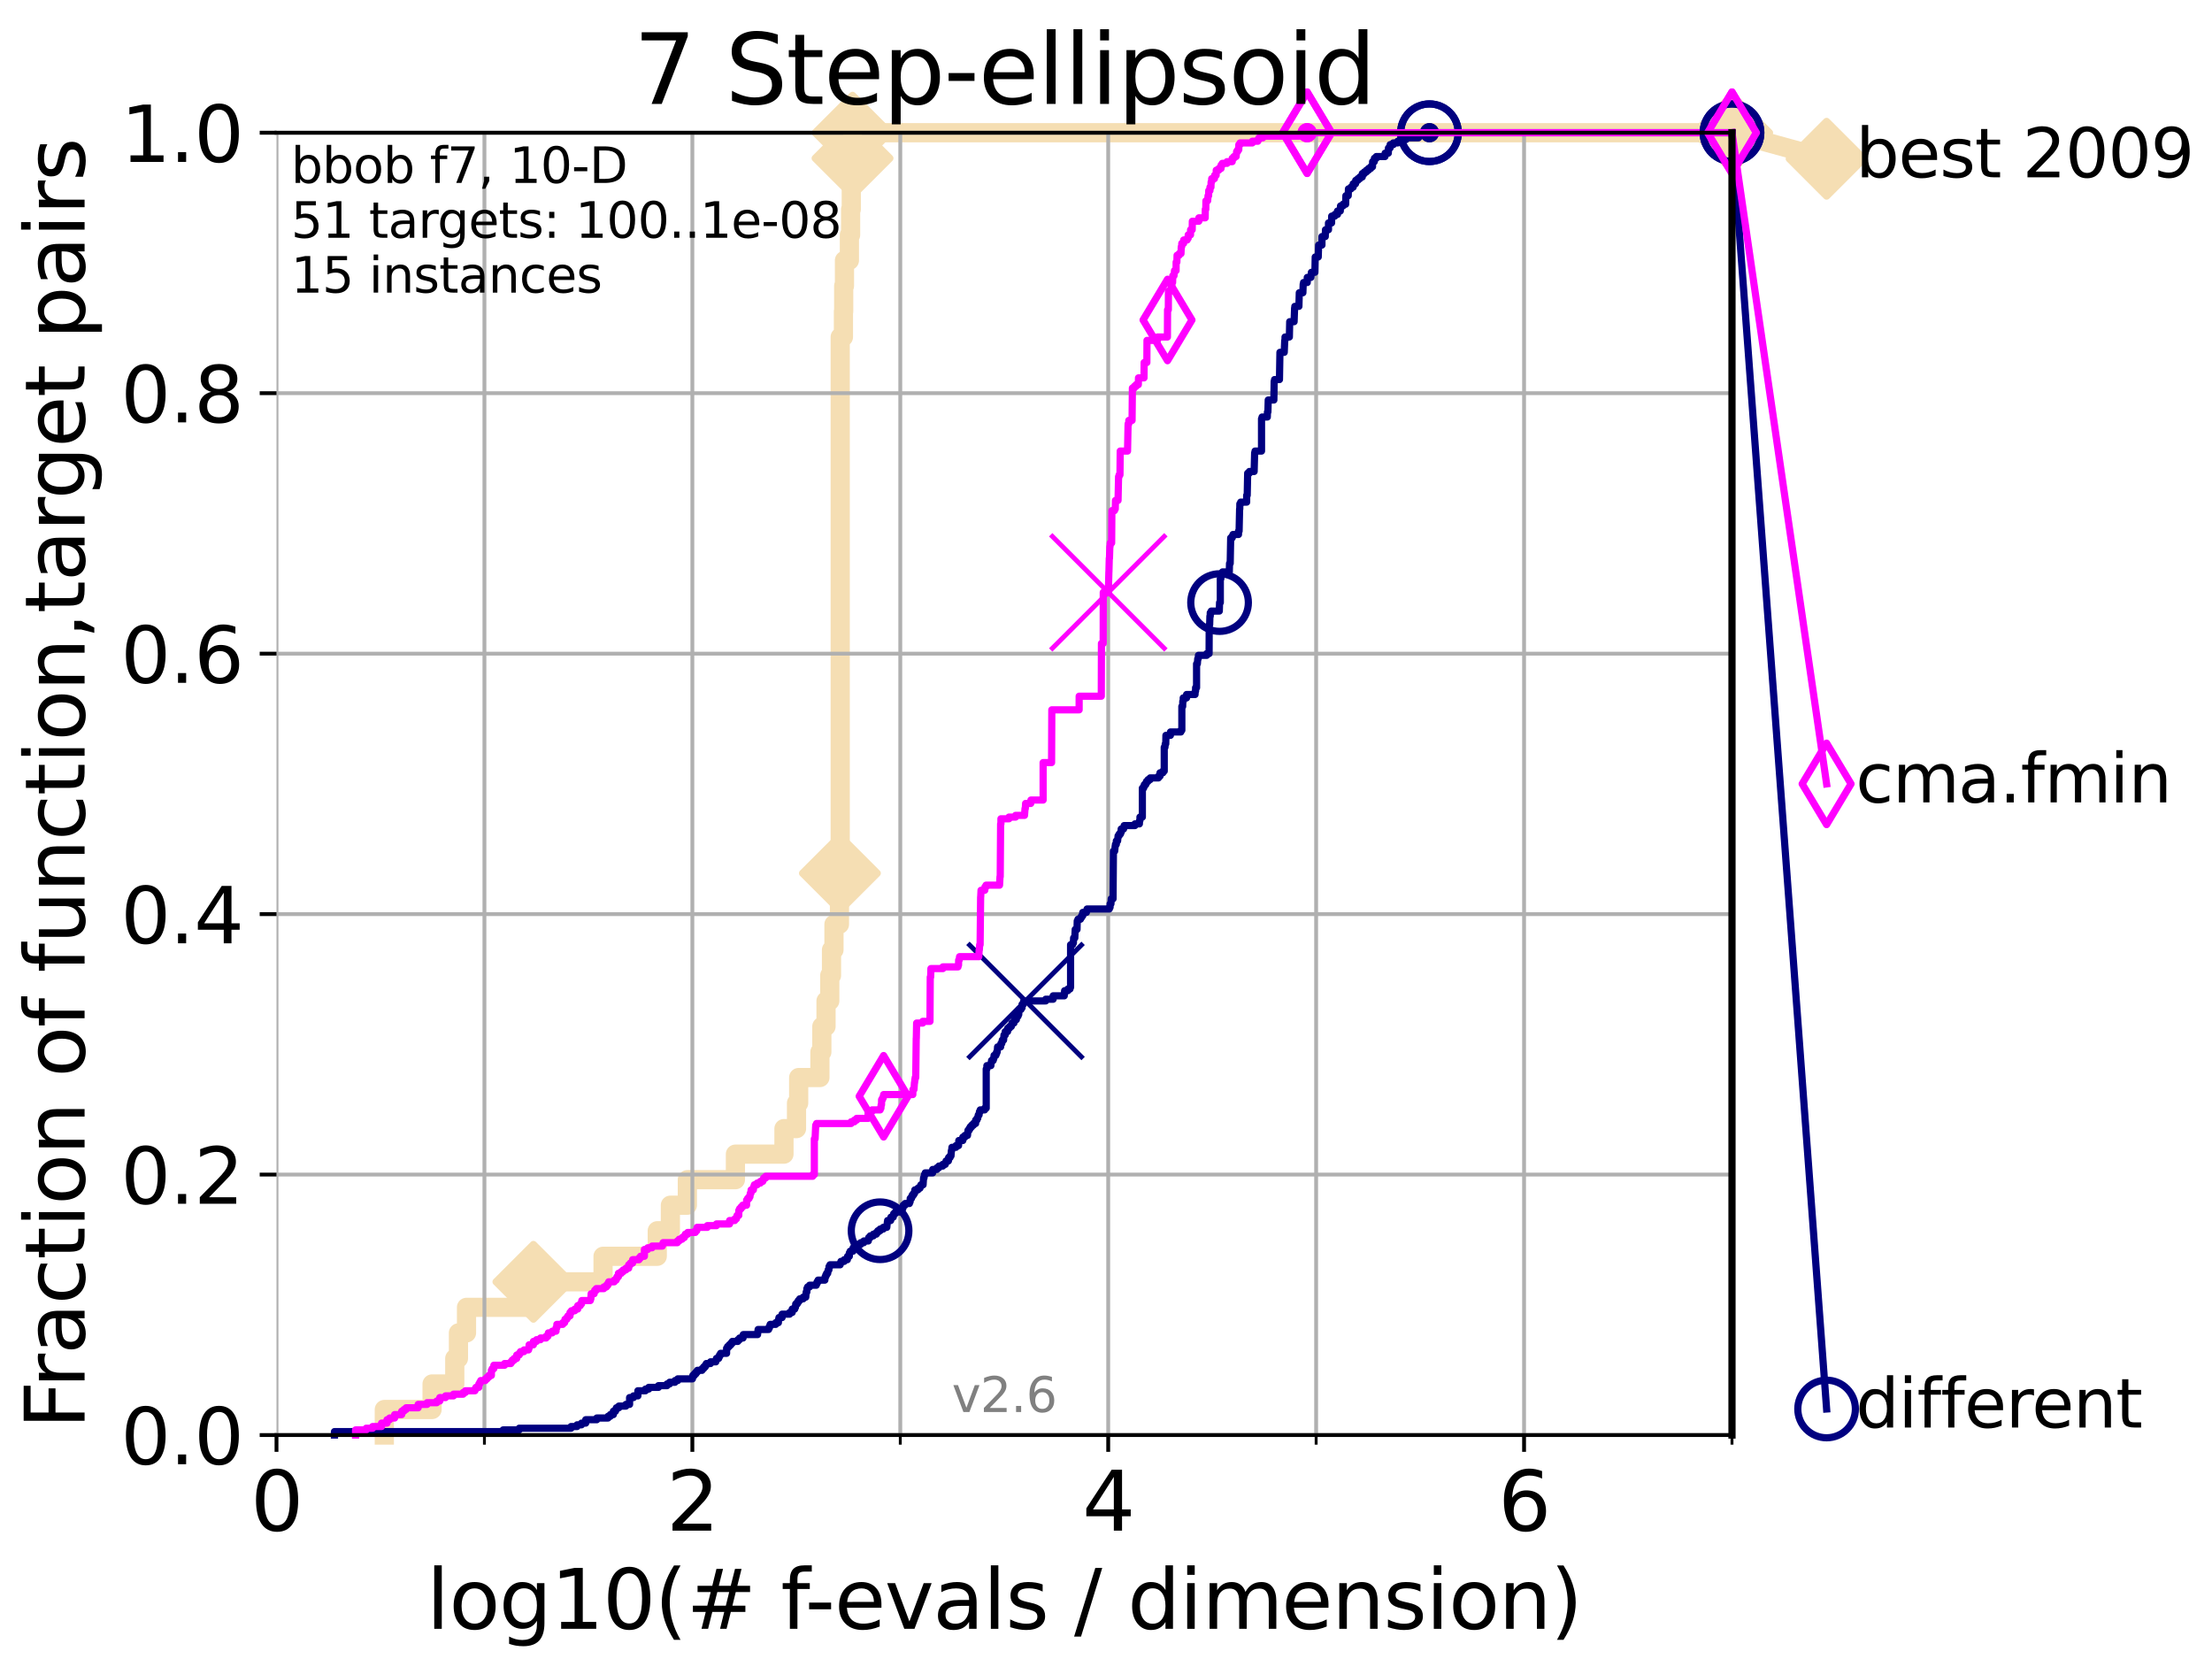 <?xml version="1.0" encoding="utf-8" standalone="no"?>
<!DOCTYPE svg PUBLIC "-//W3C//DTD SVG 1.1//EN"
  "http://www.w3.org/Graphics/SVG/1.1/DTD/svg11.dtd">
<svg height="345.6pt" version="1.1" viewBox="0 0 460.8 345.6" width="460.8pt" xmlns="http://www.w3.org/2000/svg" xmlns:xlink="http://www.w3.org/1999/xlink">
 <defs>
  <style type="text/css">*{stroke-linecap:butt;stroke-linejoin:round;}</style>
 </defs>
 <g id="figure_1">
  <g id="patch_1">
   <path d="M 0 345.6 
L 460.8 345.6 
L 460.8 0 
L 0 0 
z
" style="fill:#ffffff;"/>
  </g>
  <g id="axes_1">
   <g id="patch_2">
    <path d="M 57.6 298.944 
L 360.806 298.944 
L 360.806 27.648 
L 57.6 27.648 
z
" style="fill:#ffffff;"/>
   </g>
   <g id="line2d_1">
    <path d="M 80.06 298.944 
L 80.06 293.624 
L 90.008 293.624 
L 90.008 288.305 
L 94.736 288.305 
L 94.736 282.985 
L 95.503 282.985 
L 95.503 277.666 
L 97.182 277.666 
L 97.182 272.346 
L 111.117 272.346 
L 111.117 267.027 
L 125.628 267.027 
L 125.628 261.707 
L 136.92 261.707 
L 136.92 256.388 
L 139.653 256.388 
L 139.653 251.068 
L 143.186 251.068 
L 143.186 245.749 
L 153.201 245.749 
L 153.201 240.429 
L 163.315 240.429 
L 163.315 235.11 
L 165.928 235.11 
L 165.928 229.79 
L 166.38 229.79 
L 166.38 224.471 
L 170.805 224.471 
L 170.805 219.151 
L 171.204 219.151 
L 171.204 213.832 
L 172.076 213.832 
L 172.076 208.512 
L 172.856 208.512 
L 172.856 203.192 
L 173.218 203.192 
L 173.218 197.873 
L 173.731 197.873 
L 173.731 192.553 
L 174.875 192.553 
L 174.875 187.234 
L 174.967 187.234 
L 174.967 181.914 
L 175.03 181.914 
L 175.03 70.204 
L 175.702 70.204 
L 175.702 64.885 
L 175.755 64.885 
L 175.755 59.565 
L 175.916 59.565 
L 175.916 54.246 
L 176.945 54.246 
L 176.945 48.926 
L 177.198 48.926 
L 177.198 43.607 
L 177.337 43.607 
L 177.337 38.287 
L 177.428 38.287 
L 177.428 32.968 
L 177.598 32.968 
L 177.598 27.648 
L 360.806 27.648 
" style="fill:none;stroke:#f5deb3;stroke-linecap:square;stroke-width:4;"/>
   </g>
   <g id="line2d_2">
    <defs>
     <path d="M -0 7.778 
L 7.778 0 
L 0 -7.778 
L -7.778 -0 
z
" id="mfd29b86378" style="stroke:#f5deb3;stroke-linejoin:miter;stroke-width:1.5;"/>
    </defs>
    <g>
     <use style="fill:#f5deb3;stroke:#f5deb3;stroke-linejoin:miter;stroke-width:1.5;" x="111.117" xlink:href="#mfd29b86378" y="267.027"/>
     <use style="fill:#f5deb3;stroke:#f5deb3;stroke-linejoin:miter;stroke-width:1.5;" x="174.967" xlink:href="#mfd29b86378" y="181.914"/>
     <use style="fill:#f5deb3;stroke:#f5deb3;stroke-linejoin:miter;stroke-width:1.5;" x="177.598" xlink:href="#mfd29b86378" y="32.968"/>
     <use style="fill:#f5deb3;stroke:#f5deb3;stroke-linejoin:miter;stroke-width:1.5;" x="177.598" xlink:href="#mfd29b86378" y="27.648"/>
     <use style="fill:#f5deb3;stroke:#f5deb3;stroke-linejoin:miter;stroke-width:1.5;" x="360.806" xlink:href="#mfd29b86378" y="27.648"/>
    </g>
   </g>
   <g id="line2d_3">
    <path style="fill:none;stroke:#f5deb3;stroke-linecap:square;stroke-width:4;"/>
    <g/>
   </g>
   <g id="line2d_4">
    <path d="M 360.806 27.648 
L 380.515 33.074 
" style="fill:none;stroke:#f5deb3;stroke-linecap:square;stroke-width:4;"/>
    <g>
     <use style="fill:#f5deb3;stroke:#f5deb3;stroke-linejoin:miter;stroke-width:1.5;" x="360.806" xlink:href="#mfd29b86378" y="27.648"/>
     <use style="fill:#f5deb3;stroke:#f5deb3;stroke-linejoin:miter;stroke-width:1.5;" x="380.515" xlink:href="#mfd29b86378" y="33.074"/>
    </g>
   </g>
   <g id="matplotlib.axis_1">
    <g id="xtick_1">
     <g id="line2d_5">
      <path clip-path="url(#p1a91532368)" d="M 57.6 298.944 
L 57.6 27.648 
" style="fill:none;stroke:#b0b0b0;stroke-linecap:square;stroke-width:0.8;"/>
     </g>
     <g id="line2d_6">
      <defs>
       <path d="M 0 0 
L 0 3.5 
" id="m1cfd8c5f07" style="stroke:#000000;stroke-width:0.8;"/>
      </defs>
      <g>
       <use style="stroke:#000000;stroke-width:0.8;" x="57.6" xlink:href="#m1cfd8c5f07" y="298.944"/>
      </g>
     </g>
     <g id="text_1">
      <!-- 0 -->
      <g transform="translate(52.192 318.861)scale(0.17 -0.17)">
       <defs>
        <path d="M 2034 4250 
Q 1547 4250 1301 3770 
Q 1056 3291 1056 2328 
Q 1056 1369 1301 889 
Q 1547 409 2034 409 
Q 2525 409 2770 889 
Q 3016 1369 3016 2328 
Q 3016 3291 2770 3770 
Q 2525 4250 2034 4250 
z
M 2034 4750 
Q 2819 4750 3233 4129 
Q 3647 3509 3647 2328 
Q 3647 1150 3233 529 
Q 2819 -91 2034 -91 
Q 1250 -91 836 529 
Q 422 1150 422 2328 
Q 422 3509 836 4129 
Q 1250 4750 2034 4750 
z
" id="DejaVuSans-30" transform="scale(0.016)"/>
       </defs>
       <use xlink:href="#DejaVuSans-30"/>
      </g>
     </g>
    </g>
    <g id="xtick_2">
     <g id="line2d_7">
      <path clip-path="url(#p1a91532368)" d="M 144.23 298.944 
L 144.23 27.648 
" style="fill:none;stroke:#b0b0b0;stroke-linecap:square;stroke-width:0.8;"/>
     </g>
     <g id="line2d_8">
      <g>
       <use style="stroke:#000000;stroke-width:0.8;" x="144.23" xlink:href="#m1cfd8c5f07" y="298.944"/>
      </g>
     </g>
     <g id="text_2">
      <!-- 2 -->
      <g transform="translate(138.822 318.861)scale(0.17 -0.17)">
       <defs>
        <path d="M 1228 531 
L 3431 531 
L 3431 0 
L 469 0 
L 469 531 
Q 828 903 1448 1529 
Q 2069 2156 2228 2338 
Q 2531 2678 2651 2914 
Q 2772 3150 2772 3378 
Q 2772 3750 2511 3984 
Q 2250 4219 1831 4219 
Q 1534 4219 1204 4116 
Q 875 4013 500 3803 
L 500 4441 
Q 881 4594 1212 4672 
Q 1544 4750 1819 4750 
Q 2544 4750 2975 4387 
Q 3406 4025 3406 3419 
Q 3406 3131 3298 2873 
Q 3191 2616 2906 2266 
Q 2828 2175 2409 1742 
Q 1991 1309 1228 531 
z
" id="DejaVuSans-32" transform="scale(0.016)"/>
       </defs>
       <use xlink:href="#DejaVuSans-32"/>
      </g>
     </g>
    </g>
    <g id="xtick_3">
     <g id="line2d_9">
      <path clip-path="url(#p1a91532368)" d="M 230.861 298.944 
L 230.861 27.648 
" style="fill:none;stroke:#b0b0b0;stroke-linecap:square;stroke-width:0.8;"/>
     </g>
     <g id="line2d_10">
      <g>
       <use style="stroke:#000000;stroke-width:0.8;" x="230.861" xlink:href="#m1cfd8c5f07" y="298.944"/>
      </g>
     </g>
     <g id="text_3">
      <!-- 4 -->
      <g transform="translate(225.453 318.861)scale(0.17 -0.17)">
       <defs>
        <path d="M 2419 4116 
L 825 1625 
L 2419 1625 
L 2419 4116 
z
M 2253 4666 
L 3047 4666 
L 3047 1625 
L 3713 1625 
L 3713 1100 
L 3047 1100 
L 3047 0 
L 2419 0 
L 2419 1100 
L 313 1100 
L 313 1709 
L 2253 4666 
z
" id="DejaVuSans-34" transform="scale(0.016)"/>
       </defs>
       <use xlink:href="#DejaVuSans-34"/>
      </g>
     </g>
    </g>
    <g id="xtick_4">
     <g id="line2d_11">
      <path clip-path="url(#p1a91532368)" d="M 317.491 298.944 
L 317.491 27.648 
" style="fill:none;stroke:#b0b0b0;stroke-linecap:square;stroke-width:0.8;"/>
     </g>
     <g id="line2d_12">
      <g>
       <use style="stroke:#000000;stroke-width:0.8;" x="317.491" xlink:href="#m1cfd8c5f07" y="298.944"/>
      </g>
     </g>
     <g id="text_4">
      <!-- 6 -->
      <g transform="translate(312.083 318.861)scale(0.17 -0.17)">
       <defs>
        <path d="M 2113 2584 
Q 1688 2584 1439 2293 
Q 1191 2003 1191 1497 
Q 1191 994 1439 701 
Q 1688 409 2113 409 
Q 2538 409 2786 701 
Q 3034 994 3034 1497 
Q 3034 2003 2786 2293 
Q 2538 2584 2113 2584 
z
M 3366 4563 
L 3366 3988 
Q 3128 4100 2886 4159 
Q 2644 4219 2406 4219 
Q 1781 4219 1451 3797 
Q 1122 3375 1075 2522 
Q 1259 2794 1537 2939 
Q 1816 3084 2150 3084 
Q 2853 3084 3261 2657 
Q 3669 2231 3669 1497 
Q 3669 778 3244 343 
Q 2819 -91 2113 -91 
Q 1303 -91 875 529 
Q 447 1150 447 2328 
Q 447 3434 972 4092 
Q 1497 4750 2381 4750 
Q 2619 4750 2861 4703 
Q 3103 4656 3366 4563 
z
" id="DejaVuSans-36" transform="scale(0.016)"/>
       </defs>
       <use xlink:href="#DejaVuSans-36"/>
      </g>
     </g>
    </g>
    <g id="xtick_5">
     <g id="line2d_13">
      <path clip-path="url(#p1a91532368)" d="M 100.915 298.944 
L 100.915 27.648 
" style="fill:none;stroke:#b0b0b0;stroke-linecap:square;stroke-width:0.8;"/>
     </g>
     <g id="line2d_14">
      <defs>
       <path d="M 0 0 
L 0 2 
" id="mf11dbc7a96" style="stroke:#000000;stroke-width:0.6;"/>
      </defs>
      <g>
       <use style="stroke:#000000;stroke-width:0.6;" x="100.915" xlink:href="#mf11dbc7a96" y="298.944"/>
      </g>
     </g>
    </g>
    <g id="xtick_6">
     <g id="line2d_15">
      <path clip-path="url(#p1a91532368)" d="M 187.546 298.944 
L 187.546 27.648 
" style="fill:none;stroke:#b0b0b0;stroke-linecap:square;stroke-width:0.8;"/>
     </g>
     <g id="line2d_16">
      <g>
       <use style="stroke:#000000;stroke-width:0.6;" x="187.546" xlink:href="#mf11dbc7a96" y="298.944"/>
      </g>
     </g>
    </g>
    <g id="xtick_7">
     <g id="line2d_17">
      <path clip-path="url(#p1a91532368)" d="M 274.176 298.944 
L 274.176 27.648 
" style="fill:none;stroke:#b0b0b0;stroke-linecap:square;stroke-width:0.8;"/>
     </g>
     <g id="line2d_18">
      <g>
       <use style="stroke:#000000;stroke-width:0.6;" x="274.176" xlink:href="#mf11dbc7a96" y="298.944"/>
      </g>
     </g>
    </g>
    <g id="xtick_8">
     <g id="line2d_19">
      <path clip-path="url(#p1a91532368)" d="M 360.806 298.944 
L 360.806 27.648 
" style="fill:none;stroke:#b0b0b0;stroke-linecap:square;stroke-width:0.8;"/>
     </g>
     <g id="line2d_20">
      <g>
       <use style="stroke:#000000;stroke-width:0.6;" x="360.806" xlink:href="#mf11dbc7a96" y="298.944"/>
      </g>
     </g>
    </g>
    <g id="text_5">
     <!-- log10(# f-evals / dimension) -->
     <g transform="translate(88.823 339.314)scale(0.17 -0.17)">
      <defs>
       <path d="M 603 4863 
L 1178 4863 
L 1178 0 
L 603 0 
L 603 4863 
z
" id="DejaVuSans-6c" transform="scale(0.016)"/>
       <path d="M 1959 3097 
Q 1497 3097 1228 2736 
Q 959 2375 959 1747 
Q 959 1119 1226 758 
Q 1494 397 1959 397 
Q 2419 397 2687 759 
Q 2956 1122 2956 1747 
Q 2956 2369 2687 2733 
Q 2419 3097 1959 3097 
z
M 1959 3584 
Q 2709 3584 3137 3096 
Q 3566 2609 3566 1747 
Q 3566 888 3137 398 
Q 2709 -91 1959 -91 
Q 1206 -91 779 398 
Q 353 888 353 1747 
Q 353 2609 779 3096 
Q 1206 3584 1959 3584 
z
" id="DejaVuSans-6f" transform="scale(0.016)"/>
       <path d="M 2906 1791 
Q 2906 2416 2648 2759 
Q 2391 3103 1925 3103 
Q 1463 3103 1205 2759 
Q 947 2416 947 1791 
Q 947 1169 1205 825 
Q 1463 481 1925 481 
Q 2391 481 2648 825 
Q 2906 1169 2906 1791 
z
M 3481 434 
Q 3481 -459 3084 -895 
Q 2688 -1331 1869 -1331 
Q 1566 -1331 1297 -1286 
Q 1028 -1241 775 -1147 
L 775 -588 
Q 1028 -725 1275 -790 
Q 1522 -856 1778 -856 
Q 2344 -856 2625 -561 
Q 2906 -266 2906 331 
L 2906 616 
Q 2728 306 2450 153 
Q 2172 0 1784 0 
Q 1141 0 747 490 
Q 353 981 353 1791 
Q 353 2603 747 3093 
Q 1141 3584 1784 3584 
Q 2172 3584 2450 3431 
Q 2728 3278 2906 2969 
L 2906 3500 
L 3481 3500 
L 3481 434 
z
" id="DejaVuSans-67" transform="scale(0.016)"/>
       <path d="M 794 531 
L 1825 531 
L 1825 4091 
L 703 3866 
L 703 4441 
L 1819 4666 
L 2450 4666 
L 2450 531 
L 3481 531 
L 3481 0 
L 794 0 
L 794 531 
z
" id="DejaVuSans-31" transform="scale(0.016)"/>
       <path d="M 1984 4856 
Q 1566 4138 1362 3434 
Q 1159 2731 1159 2009 
Q 1159 1288 1364 580 
Q 1569 -128 1984 -844 
L 1484 -844 
Q 1016 -109 783 600 
Q 550 1309 550 2009 
Q 550 2706 781 3412 
Q 1013 4119 1484 4856 
L 1984 4856 
z
" id="DejaVuSans-28" transform="scale(0.016)"/>
       <path d="M 3272 2816 
L 2363 2816 
L 2100 1772 
L 3016 1772 
L 3272 2816 
z
M 2803 4594 
L 2478 3297 
L 3391 3297 
L 3719 4594 
L 4219 4594 
L 3897 3297 
L 4872 3297 
L 4872 2816 
L 3775 2816 
L 3519 1772 
L 4513 1772 
L 4513 1294 
L 3397 1294 
L 3072 0 
L 2572 0 
L 2894 1294 
L 1978 1294 
L 1656 0 
L 1153 0 
L 1478 1294 
L 494 1294 
L 494 1772 
L 1594 1772 
L 1856 2816 
L 850 2816 
L 850 3297 
L 1978 3297 
L 2297 4594 
L 2803 4594 
z
" id="DejaVuSans-23" transform="scale(0.016)"/>
       <path id="DejaVuSans-20" transform="scale(0.016)"/>
       <path d="M 2375 4863 
L 2375 4384 
L 1825 4384 
Q 1516 4384 1395 4259 
Q 1275 4134 1275 3809 
L 1275 3500 
L 2222 3500 
L 2222 3053 
L 1275 3053 
L 1275 0 
L 697 0 
L 697 3053 
L 147 3053 
L 147 3500 
L 697 3500 
L 697 3744 
Q 697 4328 969 4595 
Q 1241 4863 1831 4863 
L 2375 4863 
z
" id="DejaVuSans-66" transform="scale(0.016)"/>
       <path d="M 313 2009 
L 1997 2009 
L 1997 1497 
L 313 1497 
L 313 2009 
z
" id="DejaVuSans-2d" transform="scale(0.016)"/>
       <path d="M 3597 1894 
L 3597 1613 
L 953 1613 
Q 991 1019 1311 708 
Q 1631 397 2203 397 
Q 2534 397 2845 478 
Q 3156 559 3463 722 
L 3463 178 
Q 3153 47 2828 -22 
Q 2503 -91 2169 -91 
Q 1331 -91 842 396 
Q 353 884 353 1716 
Q 353 2575 817 3079 
Q 1281 3584 2069 3584 
Q 2775 3584 3186 3129 
Q 3597 2675 3597 1894 
z
M 3022 2063 
Q 3016 2534 2758 2815 
Q 2500 3097 2075 3097 
Q 1594 3097 1305 2825 
Q 1016 2553 972 2059 
L 3022 2063 
z
" id="DejaVuSans-65" transform="scale(0.016)"/>
       <path d="M 191 3500 
L 800 3500 
L 1894 563 
L 2988 3500 
L 3597 3500 
L 2284 0 
L 1503 0 
L 191 3500 
z
" id="DejaVuSans-76" transform="scale(0.016)"/>
       <path d="M 2194 1759 
Q 1497 1759 1228 1600 
Q 959 1441 959 1056 
Q 959 750 1161 570 
Q 1363 391 1709 391 
Q 2188 391 2477 730 
Q 2766 1069 2766 1631 
L 2766 1759 
L 2194 1759 
z
M 3341 1997 
L 3341 0 
L 2766 0 
L 2766 531 
Q 2569 213 2275 61 
Q 1981 -91 1556 -91 
Q 1019 -91 701 211 
Q 384 513 384 1019 
Q 384 1609 779 1909 
Q 1175 2209 1959 2209 
L 2766 2209 
L 2766 2266 
Q 2766 2663 2505 2880 
Q 2244 3097 1772 3097 
Q 1472 3097 1187 3025 
Q 903 2953 641 2809 
L 641 3341 
Q 956 3463 1253 3523 
Q 1550 3584 1831 3584 
Q 2591 3584 2966 3190 
Q 3341 2797 3341 1997 
z
" id="DejaVuSans-61" transform="scale(0.016)"/>
       <path d="M 2834 3397 
L 2834 2853 
Q 2591 2978 2328 3040 
Q 2066 3103 1784 3103 
Q 1356 3103 1142 2972 
Q 928 2841 928 2578 
Q 928 2378 1081 2264 
Q 1234 2150 1697 2047 
L 1894 2003 
Q 2506 1872 2764 1633 
Q 3022 1394 3022 966 
Q 3022 478 2636 193 
Q 2250 -91 1575 -91 
Q 1294 -91 989 -36 
Q 684 19 347 128 
L 347 722 
Q 666 556 975 473 
Q 1284 391 1588 391 
Q 1994 391 2212 530 
Q 2431 669 2431 922 
Q 2431 1156 2273 1281 
Q 2116 1406 1581 1522 
L 1381 1569 
Q 847 1681 609 1914 
Q 372 2147 372 2553 
Q 372 3047 722 3315 
Q 1072 3584 1716 3584 
Q 2034 3584 2315 3537 
Q 2597 3491 2834 3397 
z
" id="DejaVuSans-73" transform="scale(0.016)"/>
       <path d="M 1625 4666 
L 2156 4666 
L 531 -594 
L 0 -594 
L 1625 4666 
z
" id="DejaVuSans-2f" transform="scale(0.016)"/>
       <path d="M 2906 2969 
L 2906 4863 
L 3481 4863 
L 3481 0 
L 2906 0 
L 2906 525 
Q 2725 213 2448 61 
Q 2172 -91 1784 -91 
Q 1150 -91 751 415 
Q 353 922 353 1747 
Q 353 2572 751 3078 
Q 1150 3584 1784 3584 
Q 2172 3584 2448 3432 
Q 2725 3281 2906 2969 
z
M 947 1747 
Q 947 1113 1208 752 
Q 1469 391 1925 391 
Q 2381 391 2643 752 
Q 2906 1113 2906 1747 
Q 2906 2381 2643 2742 
Q 2381 3103 1925 3103 
Q 1469 3103 1208 2742 
Q 947 2381 947 1747 
z
" id="DejaVuSans-64" transform="scale(0.016)"/>
       <path d="M 603 3500 
L 1178 3500 
L 1178 0 
L 603 0 
L 603 3500 
z
M 603 4863 
L 1178 4863 
L 1178 4134 
L 603 4134 
L 603 4863 
z
" id="DejaVuSans-69" transform="scale(0.016)"/>
       <path d="M 3328 2828 
Q 3544 3216 3844 3400 
Q 4144 3584 4550 3584 
Q 5097 3584 5394 3201 
Q 5691 2819 5691 2113 
L 5691 0 
L 5113 0 
L 5113 2094 
Q 5113 2597 4934 2840 
Q 4756 3084 4391 3084 
Q 3944 3084 3684 2787 
Q 3425 2491 3425 1978 
L 3425 0 
L 2847 0 
L 2847 2094 
Q 2847 2600 2669 2842 
Q 2491 3084 2119 3084 
Q 1678 3084 1418 2786 
Q 1159 2488 1159 1978 
L 1159 0 
L 581 0 
L 581 3500 
L 1159 3500 
L 1159 2956 
Q 1356 3278 1631 3431 
Q 1906 3584 2284 3584 
Q 2666 3584 2933 3390 
Q 3200 3197 3328 2828 
z
" id="DejaVuSans-6d" transform="scale(0.016)"/>
       <path d="M 3513 2113 
L 3513 0 
L 2938 0 
L 2938 2094 
Q 2938 2591 2744 2837 
Q 2550 3084 2163 3084 
Q 1697 3084 1428 2787 
Q 1159 2491 1159 1978 
L 1159 0 
L 581 0 
L 581 3500 
L 1159 3500 
L 1159 2956 
Q 1366 3272 1645 3428 
Q 1925 3584 2291 3584 
Q 2894 3584 3203 3211 
Q 3513 2838 3513 2113 
z
" id="DejaVuSans-6e" transform="scale(0.016)"/>
       <path d="M 513 4856 
L 1013 4856 
Q 1481 4119 1714 3412 
Q 1947 2706 1947 2009 
Q 1947 1309 1714 600 
Q 1481 -109 1013 -844 
L 513 -844 
Q 928 -128 1133 580 
Q 1338 1288 1338 2009 
Q 1338 2731 1133 3434 
Q 928 4138 513 4856 
z
" id="DejaVuSans-29" transform="scale(0.016)"/>
      </defs>
      <use xlink:href="#DejaVuSans-6c"/>
      <use x="27.783" xlink:href="#DejaVuSans-6f"/>
      <use x="88.965" xlink:href="#DejaVuSans-67"/>
      <use x="152.441" xlink:href="#DejaVuSans-31"/>
      <use x="216.064" xlink:href="#DejaVuSans-30"/>
      <use x="279.688" xlink:href="#DejaVuSans-28"/>
      <use x="318.701" xlink:href="#DejaVuSans-23"/>
      <use x="402.49" xlink:href="#DejaVuSans-20"/>
      <use x="434.277" xlink:href="#DejaVuSans-66"/>
      <use x="463.982" xlink:href="#DejaVuSans-2d"/>
      <use x="500.066" xlink:href="#DejaVuSans-65"/>
      <use x="561.59" xlink:href="#DejaVuSans-76"/>
      <use x="620.77" xlink:href="#DejaVuSans-61"/>
      <use x="682.049" xlink:href="#DejaVuSans-6c"/>
      <use x="709.832" xlink:href="#DejaVuSans-73"/>
      <use x="761.932" xlink:href="#DejaVuSans-20"/>
      <use x="793.719" xlink:href="#DejaVuSans-2f"/>
      <use x="827.41" xlink:href="#DejaVuSans-20"/>
      <use x="859.197" xlink:href="#DejaVuSans-64"/>
      <use x="922.674" xlink:href="#DejaVuSans-69"/>
      <use x="950.457" xlink:href="#DejaVuSans-6d"/>
      <use x="1047.869" xlink:href="#DejaVuSans-65"/>
      <use x="1109.393" xlink:href="#DejaVuSans-6e"/>
      <use x="1172.771" xlink:href="#DejaVuSans-73"/>
      <use x="1224.871" xlink:href="#DejaVuSans-69"/>
      <use x="1252.654" xlink:href="#DejaVuSans-6f"/>
      <use x="1313.836" xlink:href="#DejaVuSans-6e"/>
      <use x="1377.215" xlink:href="#DejaVuSans-29"/>
     </g>
    </g>
   </g>
   <g id="matplotlib.axis_2">
    <g id="ytick_1">
     <g id="line2d_21">
      <path clip-path="url(#p1a91532368)" d="M 57.6 298.944 
L 360.806 298.944 
" style="fill:none;stroke:#b0b0b0;stroke-linecap:square;stroke-width:0.8;"/>
     </g>
     <g id="line2d_22">
      <defs>
       <path d="M 0 0 
L -3.5 0 
" id="m291f10cc39" style="stroke:#000000;stroke-width:0.8;"/>
      </defs>
      <g>
       <use style="stroke:#000000;stroke-width:0.8;" x="57.6" xlink:href="#m291f10cc39" y="298.944"/>
      </g>
     </g>
     <g id="text_6">
      <!-- 0.0 -->
      <g transform="translate(25.155 305.023)scale(0.16 -0.16)">
       <defs>
        <path d="M 684 794 
L 1344 794 
L 1344 0 
L 684 0 
L 684 794 
z
" id="DejaVuSans-2e" transform="scale(0.016)"/>
       </defs>
       <use xlink:href="#DejaVuSans-30"/>
       <use x="63.623" xlink:href="#DejaVuSans-2e"/>
       <use x="95.41" xlink:href="#DejaVuSans-30"/>
      </g>
     </g>
    </g>
    <g id="ytick_2">
     <g id="line2d_23">
      <path clip-path="url(#p1a91532368)" d="M 57.6 244.685 
L 360.806 244.685 
" style="fill:none;stroke:#b0b0b0;stroke-linecap:square;stroke-width:0.8;"/>
     </g>
     <g id="line2d_24">
      <g>
       <use style="stroke:#000000;stroke-width:0.8;" x="57.6" xlink:href="#m291f10cc39" y="244.685"/>
      </g>
     </g>
     <g id="text_7">
      <!-- 0.2 -->
      <g transform="translate(25.155 250.764)scale(0.16 -0.16)">
       <use xlink:href="#DejaVuSans-30"/>
       <use x="63.623" xlink:href="#DejaVuSans-2e"/>
       <use x="95.41" xlink:href="#DejaVuSans-32"/>
      </g>
     </g>
    </g>
    <g id="ytick_3">
     <g id="line2d_25">
      <path clip-path="url(#p1a91532368)" d="M 57.6 190.426 
L 360.806 190.426 
" style="fill:none;stroke:#b0b0b0;stroke-linecap:square;stroke-width:0.8;"/>
     </g>
     <g id="line2d_26">
      <g>
       <use style="stroke:#000000;stroke-width:0.8;" x="57.6" xlink:href="#m291f10cc39" y="190.426"/>
      </g>
     </g>
     <g id="text_8">
      <!-- 0.4 -->
      <g transform="translate(25.155 196.504)scale(0.16 -0.16)">
       <use xlink:href="#DejaVuSans-30"/>
       <use x="63.623" xlink:href="#DejaVuSans-2e"/>
       <use x="95.41" xlink:href="#DejaVuSans-34"/>
      </g>
     </g>
    </g>
    <g id="ytick_4">
     <g id="line2d_27">
      <path clip-path="url(#p1a91532368)" d="M 57.6 136.166 
L 360.806 136.166 
" style="fill:none;stroke:#b0b0b0;stroke-linecap:square;stroke-width:0.8;"/>
     </g>
     <g id="line2d_28">
      <g>
       <use style="stroke:#000000;stroke-width:0.8;" x="57.6" xlink:href="#m291f10cc39" y="136.166"/>
      </g>
     </g>
     <g id="text_9">
      <!-- 0.6 -->
      <g transform="translate(25.155 142.245)scale(0.16 -0.16)">
       <use xlink:href="#DejaVuSans-30"/>
       <use x="63.623" xlink:href="#DejaVuSans-2e"/>
       <use x="95.41" xlink:href="#DejaVuSans-36"/>
      </g>
     </g>
    </g>
    <g id="ytick_5">
     <g id="line2d_29">
      <path clip-path="url(#p1a91532368)" d="M 57.6 81.907 
L 360.806 81.907 
" style="fill:none;stroke:#b0b0b0;stroke-linecap:square;stroke-width:0.8;"/>
     </g>
     <g id="line2d_30">
      <g>
       <use style="stroke:#000000;stroke-width:0.8;" x="57.6" xlink:href="#m291f10cc39" y="81.907"/>
      </g>
     </g>
     <g id="text_10">
      <!-- 0.8 -->
      <g transform="translate(25.155 87.986)scale(0.16 -0.16)">
       <defs>
        <path d="M 2034 2216 
Q 1584 2216 1326 1975 
Q 1069 1734 1069 1313 
Q 1069 891 1326 650 
Q 1584 409 2034 409 
Q 2484 409 2743 651 
Q 3003 894 3003 1313 
Q 3003 1734 2745 1975 
Q 2488 2216 2034 2216 
z
M 1403 2484 
Q 997 2584 770 2862 
Q 544 3141 544 3541 
Q 544 4100 942 4425 
Q 1341 4750 2034 4750 
Q 2731 4750 3128 4425 
Q 3525 4100 3525 3541 
Q 3525 3141 3298 2862 
Q 3072 2584 2669 2484 
Q 3125 2378 3379 2068 
Q 3634 1759 3634 1313 
Q 3634 634 3220 271 
Q 2806 -91 2034 -91 
Q 1263 -91 848 271 
Q 434 634 434 1313 
Q 434 1759 690 2068 
Q 947 2378 1403 2484 
z
M 1172 3481 
Q 1172 3119 1398 2916 
Q 1625 2713 2034 2713 
Q 2441 2713 2670 2916 
Q 2900 3119 2900 3481 
Q 2900 3844 2670 4047 
Q 2441 4250 2034 4250 
Q 1625 4250 1398 4047 
Q 1172 3844 1172 3481 
z
" id="DejaVuSans-38" transform="scale(0.016)"/>
       </defs>
       <use xlink:href="#DejaVuSans-30"/>
       <use x="63.623" xlink:href="#DejaVuSans-2e"/>
       <use x="95.41" xlink:href="#DejaVuSans-38"/>
      </g>
     </g>
    </g>
    <g id="ytick_6">
     <g id="line2d_31">
      <path clip-path="url(#p1a91532368)" d="M 57.6 27.648 
L 360.806 27.648 
" style="fill:none;stroke:#b0b0b0;stroke-linecap:square;stroke-width:0.8;"/>
     </g>
     <g id="line2d_32">
      <g>
       <use style="stroke:#000000;stroke-width:0.8;" x="57.6" xlink:href="#m291f10cc39" y="27.648"/>
      </g>
     </g>
     <g id="text_11">
      <!-- 1.0 -->
      <g transform="translate(25.155 33.727)scale(0.16 -0.16)">
       <use xlink:href="#DejaVuSans-31"/>
       <use x="63.623" xlink:href="#DejaVuSans-2e"/>
       <use x="95.41" xlink:href="#DejaVuSans-30"/>
      </g>
     </g>
    </g>
    <g id="text_12">
     <!-- Fraction of function,target pairs -->
     <g transform="translate(17.62 297.681)rotate(-90)scale(0.17 -0.17)">
      <defs>
       <path d="M 628 4666 
L 3309 4666 
L 3309 4134 
L 1259 4134 
L 1259 2759 
L 3109 2759 
L 3109 2228 
L 1259 2228 
L 1259 0 
L 628 0 
L 628 4666 
z
" id="DejaVuSans-46" transform="scale(0.016)"/>
       <path d="M 2631 2963 
Q 2534 3019 2420 3045 
Q 2306 3072 2169 3072 
Q 1681 3072 1420 2755 
Q 1159 2438 1159 1844 
L 1159 0 
L 581 0 
L 581 3500 
L 1159 3500 
L 1159 2956 
Q 1341 3275 1631 3429 
Q 1922 3584 2338 3584 
Q 2397 3584 2469 3576 
Q 2541 3569 2628 3553 
L 2631 2963 
z
" id="DejaVuSans-72" transform="scale(0.016)"/>
       <path d="M 3122 3366 
L 3122 2828 
Q 2878 2963 2633 3030 
Q 2388 3097 2138 3097 
Q 1578 3097 1268 2742 
Q 959 2388 959 1747 
Q 959 1106 1268 751 
Q 1578 397 2138 397 
Q 2388 397 2633 464 
Q 2878 531 3122 666 
L 3122 134 
Q 2881 22 2623 -34 
Q 2366 -91 2075 -91 
Q 1284 -91 818 406 
Q 353 903 353 1747 
Q 353 2603 823 3093 
Q 1294 3584 2113 3584 
Q 2378 3584 2631 3529 
Q 2884 3475 3122 3366 
z
" id="DejaVuSans-63" transform="scale(0.016)"/>
       <path d="M 1172 4494 
L 1172 3500 
L 2356 3500 
L 2356 3053 
L 1172 3053 
L 1172 1153 
Q 1172 725 1289 603 
Q 1406 481 1766 481 
L 2356 481 
L 2356 0 
L 1766 0 
Q 1100 0 847 248 
Q 594 497 594 1153 
L 594 3053 
L 172 3053 
L 172 3500 
L 594 3500 
L 594 4494 
L 1172 4494 
z
" id="DejaVuSans-74" transform="scale(0.016)"/>
       <path d="M 544 1381 
L 544 3500 
L 1119 3500 
L 1119 1403 
Q 1119 906 1312 657 
Q 1506 409 1894 409 
Q 2359 409 2629 706 
Q 2900 1003 2900 1516 
L 2900 3500 
L 3475 3500 
L 3475 0 
L 2900 0 
L 2900 538 
Q 2691 219 2414 64 
Q 2138 -91 1772 -91 
Q 1169 -91 856 284 
Q 544 659 544 1381 
z
M 1991 3584 
L 1991 3584 
z
" id="DejaVuSans-75" transform="scale(0.016)"/>
       <path d="M 750 794 
L 1409 794 
L 1409 256 
L 897 -744 
L 494 -744 
L 750 256 
L 750 794 
z
" id="DejaVuSans-2c" transform="scale(0.016)"/>
       <path d="M 1159 525 
L 1159 -1331 
L 581 -1331 
L 581 3500 
L 1159 3500 
L 1159 2969 
Q 1341 3281 1617 3432 
Q 1894 3584 2278 3584 
Q 2916 3584 3314 3078 
Q 3713 2572 3713 1747 
Q 3713 922 3314 415 
Q 2916 -91 2278 -91 
Q 1894 -91 1617 61 
Q 1341 213 1159 525 
z
M 3116 1747 
Q 3116 2381 2855 2742 
Q 2594 3103 2138 3103 
Q 1681 3103 1420 2742 
Q 1159 2381 1159 1747 
Q 1159 1113 1420 752 
Q 1681 391 2138 391 
Q 2594 391 2855 752 
Q 3116 1113 3116 1747 
z
" id="DejaVuSans-70" transform="scale(0.016)"/>
      </defs>
      <use xlink:href="#DejaVuSans-46"/>
      <use x="50.27" xlink:href="#DejaVuSans-72"/>
      <use x="91.383" xlink:href="#DejaVuSans-61"/>
      <use x="152.662" xlink:href="#DejaVuSans-63"/>
      <use x="207.643" xlink:href="#DejaVuSans-74"/>
      <use x="246.852" xlink:href="#DejaVuSans-69"/>
      <use x="274.635" xlink:href="#DejaVuSans-6f"/>
      <use x="335.816" xlink:href="#DejaVuSans-6e"/>
      <use x="399.195" xlink:href="#DejaVuSans-20"/>
      <use x="430.982" xlink:href="#DejaVuSans-6f"/>
      <use x="492.164" xlink:href="#DejaVuSans-66"/>
      <use x="527.369" xlink:href="#DejaVuSans-20"/>
      <use x="559.156" xlink:href="#DejaVuSans-66"/>
      <use x="594.361" xlink:href="#DejaVuSans-75"/>
      <use x="657.74" xlink:href="#DejaVuSans-6e"/>
      <use x="721.119" xlink:href="#DejaVuSans-63"/>
      <use x="776.1" xlink:href="#DejaVuSans-74"/>
      <use x="815.309" xlink:href="#DejaVuSans-69"/>
      <use x="843.092" xlink:href="#DejaVuSans-6f"/>
      <use x="904.273" xlink:href="#DejaVuSans-6e"/>
      <use x="967.652" xlink:href="#DejaVuSans-2c"/>
      <use x="999.439" xlink:href="#DejaVuSans-74"/>
      <use x="1038.648" xlink:href="#DejaVuSans-61"/>
      <use x="1099.928" xlink:href="#DejaVuSans-72"/>
      <use x="1139.291" xlink:href="#DejaVuSans-67"/>
      <use x="1202.768" xlink:href="#DejaVuSans-65"/>
      <use x="1264.291" xlink:href="#DejaVuSans-74"/>
      <use x="1303.5" xlink:href="#DejaVuSans-20"/>
      <use x="1335.287" xlink:href="#DejaVuSans-70"/>
      <use x="1398.764" xlink:href="#DejaVuSans-61"/>
      <use x="1460.043" xlink:href="#DejaVuSans-69"/>
      <use x="1487.826" xlink:href="#DejaVuSans-72"/>
      <use x="1528.939" xlink:href="#DejaVuSans-73"/>
     </g>
    </g>
   </g>
   <g id="line2d_33">
    <defs>
     <path d="M 0 1.5 
C 0.398 1.5 0.779 1.342 1.061 1.061 
C 1.342 0.779 1.5 0.398 1.5 0 
C 1.5 -0.398 1.342 -0.779 1.061 -1.061 
C 0.779 -1.342 0.398 -1.5 0 -1.5 
C -0.398 -1.5 -0.779 -1.342 -1.061 -1.061 
C -1.342 -0.779 -1.5 -0.398 -1.5 0 
C -1.5 0.398 -1.342 0.779 -1.061 1.061 
C -0.779 1.342 -0.398 1.5 0 1.5 
z
" id="me2533ef191" style="stroke:#f5deb3;"/>
    </defs>
    <g>
     <use style="fill:#f5deb3;stroke:#f5deb3;" x="177.598" xlink:href="#me2533ef191" y="27.648"/>
     <use style="fill:#f5deb3;stroke:#f5deb3;" x="177.598" xlink:href="#me2533ef191" y="27.648"/>
    </g>
   </g>
   <g id="line2d_34">
    <defs>
     <path d="M 0 1.5 
C 0.398 1.5 0.779 1.342 1.061 1.061 
C 1.342 0.779 1.5 0.398 1.5 0 
C 1.5 -0.398 1.342 -0.779 1.061 -1.061 
C 0.779 -1.342 0.398 -1.5 0 -1.5 
C -0.398 -1.5 -0.779 -1.342 -1.061 -1.061 
C -1.342 -0.779 -1.5 -0.398 -1.5 0 
C -1.5 0.398 -1.342 0.779 -1.061 1.061 
C -0.779 1.342 -0.398 1.5 0 1.5 
z
" id="m86a9122c43" style="stroke:#000080;"/>
    </defs>
    <g>
     <use style="fill:#000080;stroke:#000080;" x="297.783" xlink:href="#m86a9122c43" y="27.648"/>
     <use style="fill:#000080;stroke:#000080;" x="297.783" xlink:href="#m86a9122c43" y="27.648"/>
    </g>
   </g>
   <g id="line2d_35">
    <path d="M 69.674 298.944 
L 69.674 298.235 
L 104.809 298.235 
L 104.809 297.88 
L 108.163 297.88 
L 108.163 297.525 
L 118.962 297.525 
L 118.962 297.171 
L 120.217 297.171 
L 120.217 296.816 
L 121.138 296.816 
L 121.138 296.462 
L 122.016 296.462 
L 122.016 295.752 
L 124.32 295.752 
L 124.32 295.398 
L 126.661 295.398 
L 126.661 295.043 
L 127.134 295.043 
L 127.134 294.688 
L 127.777 294.688 
L 127.777 293.979 
L 128.222 293.979 
L 128.222 293.624 
L 128.398 293.624 
L 128.398 293.27 
L 128.914 293.27 
L 128.914 292.915 
L 130.384 292.915 
L 130.384 292.561 
L 131.154 292.561 
L 131.154 291.142 
L 131.965 291.142 
L 131.965 290.787 
L 132.881 290.787 
L 132.881 289.723 
L 134.464 289.723 
L 134.464 289.369 
L 135.147 289.369 
L 135.147 289.014 
L 137.168 289.014 
L 137.168 288.66 
L 138.944 288.66 
L 138.944 288.305 
L 139.484 288.305 
L 139.484 287.95 
L 140.612 287.95 
L 140.612 287.596 
L 141.195 287.596 
L 141.195 287.241 
L 144.249 287.241 
L 144.324 286.532 
L 144.658 286.532 
L 144.658 286.177 
L 144.986 286.177 
L 144.986 285.822 
L 145.273 285.822 
L 145.273 285.468 
L 146.244 285.468 
L 146.244 285.113 
L 146.579 285.113 
L 146.579 284.759 
L 146.909 284.759 
L 146.909 284.404 
L 147.136 284.404 
L 147.136 284.049 
L 148.017 284.049 
L 148.017 283.695 
L 149.122 283.695 
L 149.122 283.34 
L 149.238 283.34 
L 149.238 282.985 
L 149.722 282.985 
L 149.722 282.631 
L 149.89 282.631 
L 149.89 282.276 
L 150.111 282.276 
L 150.111 281.922 
L 151.362 281.922 
L 151.362 280.858 
L 151.567 280.858 
L 151.567 280.503 
L 151.92 280.503 
L 151.92 280.148 
L 152.267 280.148 
L 152.267 279.794 
L 152.559 279.794 
L 152.559 279.439 
L 153.708 279.439 
L 153.708 279.084 
L 154.068 279.084 
L 154.068 278.73 
L 154.79 278.73 
L 154.833 278.021 
L 157.816 278.021 
L 157.926 276.957 
L 160.118 276.957 
L 160.118 276.602 
L 160.295 276.602 
L 160.295 276.247 
L 160.439 276.247 
L 160.439 275.893 
L 161.595 275.893 
L 161.595 275.538 
L 162.154 275.538 
L 162.183 274.829 
L 162.27 274.829 
L 162.27 274.474 
L 162.922 274.474 
L 162.922 273.765 
L 164.485 273.765 
L 164.485 273.41 
L 165.028 273.41 
L 165.028 272.701 
L 165.556 272.701 
L 165.556 272.346 
L 165.713 272.346 
L 165.761 271.637 
L 166.082 271.637 
L 166.082 271.282 
L 166.304 271.282 
L 166.304 270.928 
L 166.593 270.928 
L 166.593 270.573 
L 167.312 270.573 
L 167.312 270.219 
L 167.856 270.219 
L 167.941 269.155 
L 168.08 269.155 
L 168.08 268.445 
L 168.238 268.445 
L 168.238 268.091 
L 168.643 268.091 
L 168.643 267.736 
L 170.048 267.736 
L 170.048 267.381 
L 170.21 267.381 
L 170.21 267.027 
L 170.426 267.027 
L 170.426 266.672 
L 171.83 266.672 
L 171.891 265.963 
L 172.029 265.963 
L 172.029 265.608 
L 172.2 265.608 
L 172.2 265.254 
L 172.428 265.254 
L 172.52 264.544 
L 172.678 264.544 
L 172.703 263.835 
L 172.901 263.835 
L 172.901 263.48 
L 175.022 263.48 
L 175.022 263.126 
L 175.183 263.126 
L 175.183 262.771 
L 175.867 262.771 
L 175.867 262.417 
L 176.52 262.417 
L 176.568 261.707 
L 176.935 261.707 
L 176.935 260.998 
L 177.113 260.998 
L 177.113 260.643 
L 177.712 260.643 
L 177.725 259.934 
L 178.33 259.934 
L 178.422 259.225 
L 179.305 259.225 
L 179.305 258.87 
L 179.947 258.87 
L 179.947 258.516 
L 180.887 258.516 
L 180.967 257.806 
L 181.295 257.806 
L 181.295 257.452 
L 181.94 257.452 
L 181.94 257.097 
L 182.558 257.097 
L 182.558 256.742 
L 182.869 256.742 
L 182.869 256.388 
L 183.336 256.388 
L 183.336 256.033 
L 184.002 256.033 
L 184.002 255.678 
L 184.737 255.678 
L 184.846 254.615 
L 184.902 254.615 
L 184.902 254.26 
L 185.541 254.26 
L 185.603 253.551 
L 186.077 253.551 
L 186.158 252.841 
L 186.499 252.841 
L 186.499 252.487 
L 187.615 252.487 
L 187.701 251.778 
L 188.071 251.778 
L 188.155 251.068 
L 188.54 251.068 
L 188.54 250.714 
L 189.446 250.714 
L 189.446 250.359 
L 189.592 250.359 
L 189.612 249.65 
L 189.883 249.65 
L 189.883 249.295 
L 190.042 249.295 
L 190.042 248.94 
L 190.313 248.94 
L 190.313 248.586 
L 190.536 248.586 
L 190.571 247.877 
L 191.22 247.877 
L 191.22 247.522 
L 191.648 247.522 
L 191.648 247.167 
L 191.838 247.167 
L 191.838 246.813 
L 192.296 246.813 
L 192.387 245.394 
L 192.485 245.394 
L 192.581 244.685 
L 192.747 244.685 
L 192.747 244.33 
L 194.296 244.33 
L 194.296 243.621 
L 195.172 243.621 
L 195.172 243.266 
L 195.591 243.266 
L 195.591 242.912 
L 196.391 242.912 
L 196.391 242.557 
L 196.924 242.557 
L 196.924 242.202 
L 197.083 242.202 
L 197.083 241.848 
L 197.571 241.848 
L 197.61 241.138 
L 197.918 241.138 
L 197.918 240.784 
L 198.113 240.784 
L 198.188 239.72 
L 198.241 239.72 
L 198.309 239.011 
L 199.138 239.011 
L 199.138 238.656 
L 199.684 238.656 
L 199.737 237.592 
L 200.573 237.592 
L 200.573 236.883 
L 201.002 236.883 
L 201.002 236.528 
L 201.546 236.528 
L 201.652 235.464 
L 201.899 235.464 
L 201.899 235.11 
L 202.105 235.11 
L 202.105 234.755 
L 202.413 234.755 
L 202.413 234.4 
L 202.776 234.4 
L 202.776 234.046 
L 203.241 234.046 
L 203.241 233.336 
L 203.51 233.336 
L 203.51 232.982 
L 203.678 232.982 
L 203.788 232.273 
L 203.957 232.273 
L 204.039 231.563 
L 204.204 231.563 
L 204.204 231.209 
L 205.128 231.209 
L 205.128 230.854 
L 205.446 230.854 
L 205.446 222.697 
L 205.585 222.697 
L 205.585 221.988 
L 206.418 221.988 
L 206.491 221.279 
L 206.554 221.279 
L 206.554 220.924 
L 206.895 220.924 
L 206.895 220.57 
L 207.022 220.57 
L 207.082 219.86 
L 207.455 219.86 
L 207.455 219.506 
L 207.608 219.506 
L 207.608 219.151 
L 207.735 219.151 
L 207.814 218.087 
L 208.453 218.087 
L 208.505 217.378 
L 208.691 217.378 
L 208.791 216.669 
L 209.065 216.669 
L 209.145 215.605 
L 209.408 215.605 
L 209.408 214.895 
L 209.899 214.895 
L 209.923 214.186 
L 210.303 214.186 
L 210.303 213.832 
L 210.678 213.832 
L 210.678 213.477 
L 210.799 213.477 
L 210.799 213.122 
L 211.223 213.122 
L 211.321 212.413 
L 211.728 212.413 
L 211.753 211.704 
L 212.077 211.704 
L 212.077 211.349 
L 212.224 211.349 
L 212.257 210.285 
L 212.7 210.285 
L 212.7 209.931 
L 212.916 209.931 
L 212.916 209.221 
L 213.179 209.221 
L 213.255 208.512 
L 217.843 208.512 
L 217.843 208.157 
L 219.386 208.157 
L 219.386 207.448 
L 221.706 207.448 
L 221.778 206.384 
L 222.45 206.384 
L 222.45 206.03 
L 222.896 206.03 
L 222.896 205.675 
L 223.021 205.675 
L 223.021 196.809 
L 223.438 196.809 
L 223.438 196.454 
L 223.603 196.454 
L 223.656 195.39 
L 223.9 195.39 
L 223.987 193.617 
L 224.363 193.617 
L 224.407 191.844 
L 224.562 191.844 
L 224.562 191.49 
L 225.081 191.49 
L 225.081 191.135 
L 225.309 191.135 
L 225.309 190.78 
L 225.552 190.78 
L 225.552 190.071 
L 226.317 190.071 
L 226.317 189.716 
L 226.447 189.716 
L 226.447 189.362 
L 231.086 189.362 
L 231.086 189.007 
L 231.248 189.007 
L 231.248 188.298 
L 231.43 188.298 
L 231.491 187.234 
L 231.869 187.234 
L 231.946 177.304 
L 232.207 177.304 
L 232.31 176.24 
L 232.359 176.24 
L 232.359 175.886 
L 232.553 175.886 
L 232.553 175.176 
L 232.82 175.176 
L 232.919 174.112 
L 233.136 174.112 
L 233.136 173.758 
L 233.402 173.758 
L 233.402 173.403 
L 233.56 173.403 
L 233.56 172.694 
L 234.064 172.694 
L 234.175 171.985 
L 236.419 171.985 
L 236.419 171.63 
L 237.355 171.63 
L 237.392 170.921 
L 237.471 170.921 
L 237.471 170.211 
L 237.974 170.211 
L 237.974 164.183 
L 238.24 164.183 
L 238.24 163.828 
L 238.376 163.828 
L 238.376 163.473 
L 238.67 163.473 
L 238.67 163.119 
L 238.845 163.119 
L 238.845 162.764 
L 239.16 162.764 
L 239.16 162.409 
L 239.599 162.409 
L 239.599 162.055 
L 241.323 162.055 
L 241.323 161.7 
L 241.648 161.7 
L 241.648 160.991 
L 242.241 160.991 
L 242.241 160.636 
L 242.532 160.636 
L 242.532 155.671 
L 242.682 155.671 
L 242.741 154.962 
L 242.849 154.962 
L 242.881 153.189 
L 243.819 153.189 
L 243.834 152.48 
L 245.987 152.48 
L 245.987 152.125 
L 246.199 152.125 
L 246.199 147.16 
L 246.371 147.16 
L 246.394 146.096 
L 246.486 146.096 
L 246.486 145.387 
L 247.187 145.387 
L 247.187 144.678 
L 248.948 144.678 
L 248.991 143.968 
L 249.062 143.968 
L 249.062 143.259 
L 249.266 143.259 
L 249.266 138.294 
L 249.432 138.294 
L 249.51 137.23 
L 249.608 137.23 
L 249.66 136.521 
L 251.37 136.521 
L 251.37 136.166 
L 251.875 136.166 
L 251.902 130.138 
L 251.993 130.138 
L 252.046 128.364 
L 252.115 128.364 
L 252.115 127.655 
L 252.323 127.655 
L 252.323 127.301 
L 254.003 127.301 
L 254.058 125.527 
L 254.214 125.527 
L 254.214 120.562 
L 254.326 120.562 
L 254.326 119.853 
L 254.511 119.853 
L 254.511 119.499 
L 254.672 119.499 
L 254.672 119.144 
L 256.084 119.144 
L 256.133 117.371 
L 256.273 117.371 
L 256.373 112.051 
L 256.684 112.051 
L 256.684 111.697 
L 256.857 111.697 
L 256.857 111.342 
L 258.001 111.342 
L 258.001 110.633 
L 258.128 110.633 
L 258.232 106.022 
L 258.267 106.022 
L 258.281 104.958 
L 258.462 104.958 
L 258.462 104.604 
L 259.701 104.604 
L 259.701 103.185 
L 259.817 103.185 
L 259.912 98.575 
L 260.265 98.575 
L 260.265 98.22 
L 261.26 98.22 
L 261.366 94.319 
L 261.454 94.319 
L 261.454 93.965 
L 262.798 93.965 
L 262.798 87.227 
L 262.917 87.227 
L 262.917 86.872 
L 264.004 86.872 
L 264.036 85.808 
L 264.128 85.808 
L 264.195 83.326 
L 265.37 83.326 
L 265.433 79.425 
L 265.516 79.425 
L 265.516 79.07 
L 266.536 79.07 
L 266.634 73.396 
L 267.53 73.396 
L 267.633 70.914 
L 267.688 70.914 
L 267.696 70.204 
L 268.598 70.204 
L 268.67 67.013 
L 269.584 67.013 
L 269.688 64.175 
L 269.736 64.175 
L 269.736 63.821 
L 270.587 63.821 
L 270.666 60.984 
L 271.414 60.984 
L 271.476 59.211 
L 271.552 59.211 
L 271.552 58.856 
L 272.326 58.856 
L 272.326 57.792 
L 273.082 57.792 
L 273.186 56.728 
L 273.918 56.728 
L 273.984 53.536 
L 274.614 53.536 
L 274.693 51.054 
L 275.386 51.054 
L 275.386 49.281 
L 276.079 49.281 
L 276.119 47.862 
L 276.747 47.862 
L 276.747 46.444 
L 277.393 46.444 
L 277.416 45.025 
L 278.065 45.025 
L 278.065 44.67 
L 278.621 44.67 
L 278.621 43.961 
L 279.206 43.961 
L 279.256 42.897 
L 279.773 42.897 
L 279.773 42.543 
L 280.324 42.543 
L 280.371 40.77 
L 280.86 40.77 
L 280.905 39.351 
L 281.425 39.351 
L 281.425 38.996 
L 281.886 38.996 
L 281.886 38.287 
L 282.38 38.287 
L 282.418 37.578 
L 282.86 37.578 
L 282.86 37.223 
L 283.284 37.223 
L 283.284 36.869 
L 283.786 36.869 
L 283.786 36.159 
L 284.232 36.159 
L 284.232 35.805 
L 284.668 35.805 
L 284.668 35.45 
L 285.094 35.45 
L 285.094 35.095 
L 285.547 35.095 
L 285.547 34.741 
L 285.919 34.741 
L 285.94 33.677 
L 286.29 33.677 
L 286.318 32.968 
L 286.709 32.968 
L 286.709 32.613 
L 288.515 32.613 
L 288.549 31.904 
L 289.213 31.904 
L 289.238 30.84 
L 289.573 30.84 
L 289.592 30.13 
L 290.244 30.13 
L 290.244 29.776 
L 291.164 29.776 
L 291.164 29.421 
L 291.79 29.421 
L 291.79 29.067 
L 292.911 29.067 
L 292.911 28.712 
L 295.505 28.712 
L 295.505 28.357 
L 295.745 28.357 
L 295.745 28.003 
L 297.783 28.003 
L 297.783 27.648 
L 360.806 27.648 
L 360.806 27.648 
" style="fill:none;stroke:#000080;stroke-linecap:square;stroke-width:1.5;"/>
   </g>
   <g id="line2d_36">
    <defs>
     <path d="M 0 6 
C 1.591 6 3.117 5.368 4.243 4.243 
C 5.368 3.117 6 1.591 6 0 
C 6 -1.591 5.368 -3.117 4.243 -4.243 
C 3.117 -5.368 1.591 -6 0 -6 
C -1.591 -6 -3.117 -5.368 -4.243 -4.243 
C -5.368 -3.117 -6 -1.591 -6 0 
C -6 1.591 -5.368 3.117 -4.243 4.243 
C -3.117 5.368 -1.591 6 0 6 
z
" id="m56e1f938c3" style="stroke:#000080;stroke-width:1.5;"/>
    </defs>
    <g>
     <use style="fill-opacity:0;stroke:#000080;stroke-width:1.5;" x="183.336" xlink:href="#m56e1f938c3" y="256.388"/>
     <use style="fill-opacity:0;stroke:#000080;stroke-width:1.5;" x="254.058" xlink:href="#m56e1f938c3" y="125.527"/>
     <use style="fill-opacity:0;stroke:#000080;stroke-width:1.5;" x="297.783" xlink:href="#m56e1f938c3" y="27.648"/>
     <use style="fill-opacity:0;stroke:#000080;stroke-width:1.5;" x="297.783" xlink:href="#m56e1f938c3" y="27.648"/>
     <use style="fill-opacity:0;stroke:#000080;stroke-width:1.5;" x="360.806" xlink:href="#m56e1f938c3" y="27.648"/>
    </g>
   </g>
   <g id="line2d_37">
    <path style="fill:none;stroke:#000080;stroke-linecap:square;stroke-width:1.5;"/>
    <g/>
   </g>
   <g id="line2d_38">
    <path clip-path="url(#p1a91532368)" d="M 213.633 208.512 
" style="fill:none;stroke:#000080;stroke-linecap:square;stroke-width:1.5;"/>
    <defs>
     <path d="M -12 12 
L 12 -12 
M -12 -12 
L 12 12 
" id="m6c6684d6b2" style="stroke:#000080;"/>
    </defs>
    <g clip-path="url(#p1a91532368)">
     <use style="fill:#000080;stroke:#000080;" x="213.633" xlink:href="#m6c6684d6b2" y="208.512"/>
    </g>
   </g>
   <g id="line2d_39">
    <defs>
     <path d="M 0 1.5 
C 0.398 1.5 0.779 1.342 1.061 1.061 
C 1.342 0.779 1.5 0.398 1.5 0 
C 1.5 -0.398 1.342 -0.779 1.061 -1.061 
C 0.779 -1.342 0.398 -1.5 0 -1.5 
C -0.398 -1.5 -0.779 -1.342 -1.061 -1.061 
C -1.342 -0.779 -1.5 -0.398 -1.5 0 
C -1.5 0.398 -1.342 0.779 -1.061 1.061 
C -0.779 1.342 -0.398 1.5 0 1.5 
z
" id="m52480e28bb" style="stroke:#ff00ff;"/>
    </defs>
    <g>
     <use style="fill:#ff00ff;stroke:#ff00ff;" x="272.3" xlink:href="#m52480e28bb" y="27.648"/>
     <use style="fill:#ff00ff;stroke:#ff00ff;" x="272.3" xlink:href="#m52480e28bb" y="27.648"/>
    </g>
   </g>
   <g id="line2d_40">
    <path d="M 74.069 298.944 
L 74.069 297.88 
L 76.285 297.88 
L 76.285 297.525 
L 77.629 297.525 
L 77.629 297.171 
L 79.481 297.171 
L 79.481 296.462 
L 80.621 296.462 
L 80.621 295.752 
L 81.166 295.752 
L 81.166 295.398 
L 82.212 295.398 
L 82.212 294.688 
L 83.678 294.688 
L 83.678 293.979 
L 84.143 293.979 
L 84.143 293.624 
L 84.596 293.624 
L 84.596 293.27 
L 87.108 293.27 
L 87.108 292.561 
L 88.972 292.561 
L 88.972 292.206 
L 90.99 292.206 
L 90.99 291.851 
L 91.617 291.851 
L 91.617 291.142 
L 92.812 291.142 
L 92.812 290.787 
L 94.472 290.787 
L 94.472 290.433 
L 96.481 290.433 
L 96.481 290.078 
L 96.951 290.078 
L 96.951 289.723 
L 98.933 289.723 
L 98.933 289.369 
L 99.141 289.369 
L 99.141 289.014 
L 99.751 289.014 
L 99.751 288.305 
L 99.95 288.305 
L 99.95 287.95 
L 100.147 287.95 
L 100.147 287.596 
L 101.102 287.596 
L 101.102 287.241 
L 101.471 287.241 
L 101.471 286.886 
L 101.833 286.886 
L 101.833 286.532 
L 102.363 286.532 
L 102.363 285.468 
L 102.536 285.468 
L 102.536 285.113 
L 102.878 285.113 
L 102.878 284.404 
L 105.113 284.404 
L 105.113 284.049 
L 106.421 284.049 
L 106.421 283.695 
L 106.699 283.695 
L 106.699 283.34 
L 107.11 283.34 
L 107.11 282.985 
L 107.644 282.985 
L 107.644 282.276 
L 108.163 282.276 
L 108.163 281.922 
L 108.417 281.922 
L 108.417 281.567 
L 109.159 281.567 
L 109.159 281.212 
L 110.106 281.212 
L 110.106 280.858 
L 110.221 280.858 
L 110.221 280.148 
L 111.117 280.148 
L 111.117 279.439 
L 111.762 279.439 
L 111.762 279.084 
L 112.589 279.084 
L 112.589 278.73 
L 113.765 278.73 
L 113.765 278.375 
L 114.142 278.375 
L 114.234 277.666 
L 115.051 277.666 
L 115.051 277.311 
L 115.833 277.311 
L 115.833 276.602 
L 116.002 276.602 
L 116.002 275.893 
L 117.227 275.893 
L 117.227 275.538 
L 117.618 275.538 
L 117.695 274.829 
L 118.077 274.829 
L 118.077 274.474 
L 118.302 274.474 
L 118.302 274.12 
L 118.745 274.12 
L 118.745 273.41 
L 119.034 273.41 
L 119.034 273.056 
L 119.739 273.056 
L 119.739 272.701 
L 120.351 272.701 
L 120.351 271.992 
L 120.879 271.992 
L 120.879 271.637 
L 121.138 271.637 
L 121.202 270.928 
L 122.971 270.928 
L 122.971 270.573 
L 123.088 270.573 
L 123.145 269.509 
L 123.77 269.509 
L 123.77 269.155 
L 123.881 269.155 
L 123.881 268.8 
L 124.211 268.8 
L 124.211 268.445 
L 125.779 268.445 
L 125.779 268.091 
L 126.323 268.091 
L 126.323 267.736 
L 126.614 267.736 
L 126.614 267.381 
L 126.804 267.381 
L 126.804 267.027 
L 127.956 267.027 
L 127.956 266.672 
L 128.354 266.672 
L 128.354 266.318 
L 128.528 266.318 
L 128.528 265.963 
L 128.829 265.963 
L 128.829 265.254 
L 129.417 265.254 
L 129.417 264.899 
L 129.826 264.899 
L 129.826 264.544 
L 130.384 264.544 
L 130.384 264.19 
L 130.964 264.19 
L 130.964 263.48 
L 131.304 263.48 
L 131.304 263.126 
L 131.784 263.126 
L 131.784 262.417 
L 133.12 262.417 
L 133.12 262.062 
L 133.424 262.062 
L 133.424 261.707 
L 134.241 261.707 
L 134.241 260.289 
L 134.932 260.289 
L 134.932 259.934 
L 135.835 259.934 
L 135.835 259.579 
L 137.998 259.579 
L 137.998 259.225 
L 138.129 259.225 
L 138.129 258.87 
L 141.107 258.87 
L 141.107 258.516 
L 141.48 258.516 
L 141.48 258.161 
L 142.08 258.161 
L 142.08 257.806 
L 142.559 257.806 
L 142.559 257.452 
L 142.764 257.452 
L 142.764 257.097 
L 143.265 257.097 
L 143.265 256.742 
L 144.841 256.742 
L 144.841 256.388 
L 145.148 256.388 
L 145.22 255.678 
L 147.344 255.678 
L 147.344 255.324 
L 149.253 255.324 
L 149.253 254.969 
L 151.983 254.969 
L 151.983 254.26 
L 153.06 254.26 
L 153.06 253.905 
L 153.41 253.905 
L 153.41 253.551 
L 153.536 253.551 
L 153.536 253.196 
L 153.9 253.196 
L 153.911 252.132 
L 154.079 252.132 
L 154.079 251.778 
L 154.389 251.778 
L 154.389 251.423 
L 154.704 251.423 
L 154.704 251.068 
L 155.526 251.068 
L 155.526 250.004 
L 155.742 250.004 
L 155.742 249.65 
L 156.056 249.65 
L 156.056 249.295 
L 156.235 249.295 
L 156.295 248.586 
L 156.433 248.586 
L 156.472 247.877 
L 156.937 247.877 
L 157.014 247.167 
L 157.147 247.167 
L 157.147 246.813 
L 157.725 246.813 
L 157.725 246.458 
L 158.392 246.458 
L 158.392 246.103 
L 158.908 246.103 
L 158.908 245.749 
L 159.08 245.749 
L 159.08 245.394 
L 159.502 245.394 
L 159.502 245.039 
L 169.304 245.039 
L 169.304 244.685 
L 169.643 244.685 
L 169.643 237.237 
L 169.799 237.237 
L 169.909 234.755 
L 169.929 234.755 
L 169.929 234.4 
L 170.105 234.4 
L 170.105 234.046 
L 177.302 234.046 
L 177.302 233.691 
L 177.977 233.691 
L 177.977 233.336 
L 178.459 233.336 
L 178.459 232.982 
L 180.841 232.982 
L 180.841 231.563 
L 181.654 231.563 
L 181.654 231.209 
L 183.353 231.209 
L 183.353 230.854 
L 183.514 230.854 
L 183.558 230.145 
L 183.637 230.145 
L 183.651 229.081 
L 183.838 229.081 
L 183.838 228.726 
L 183.993 228.726 
L 184.072 228.017 
L 190.158 228.017 
L 190.181 226.953 
L 190.396 226.953 
L 190.497 225.534 
L 190.528 225.534 
L 190.589 224.825 
L 190.651 224.825 
L 190.651 224.471 
L 190.764 224.471 
L 190.867 216.314 
L 190.883 216.314 
L 190.95 213.122 
L 192.219 213.122 
L 192.219 212.768 
L 193.732 212.768 
L 193.789 203.547 
L 193.87 203.547 
L 193.926 201.774 
L 196.422 201.774 
L 196.422 201.419 
L 199.567 201.419 
L 199.567 201.065 
L 199.679 201.065 
L 199.706 200.001 
L 199.828 200.001 
L 199.891 199.291 
L 203.901 199.291 
L 203.973 197.873 
L 204.02 197.873 
L 204.078 196.809 
L 204.175 196.809 
L 204.282 186.879 
L 204.296 186.879 
L 204.365 185.461 
L 205.148 185.461 
L 205.182 184.751 
L 205.41 184.751 
L 205.41 184.397 
L 208.223 184.397 
L 208.318 182.624 
L 208.365 182.624 
L 208.446 171.63 
L 208.512 171.63 
L 208.512 170.566 
L 210.188 170.566 
L 210.188 170.211 
L 211.57 170.211 
L 211.57 169.857 
L 213.425 169.857 
L 213.529 168.438 
L 213.597 168.438 
L 213.65 167.374 
L 214.725 167.374 
L 214.762 166.665 
L 217.301 166.665 
L 217.301 158.863 
L 219.063 158.863 
L 219.112 147.869 
L 224.801 147.869 
L 224.81 145.032 
L 229.42 145.032 
L 229.452 134.039 
L 229.814 134.039 
L 229.829 123.4 
L 230.89 123.4 
L 230.999 119.144 
L 231.009 119.144 
L 231.084 116.307 
L 231.123 116.307 
L 231.2 113.824 
L 231.247 113.824 
L 231.282 113.115 
L 231.574 113.115 
L 231.624 106.377 
L 232.159 106.377 
L 232.159 106.022 
L 232.333 106.022 
L 232.37 104.249 
L 232.91 104.249 
L 233.019 99.284 
L 233.131 99.284 
L 233.131 98.93 
L 233.309 98.93 
L 233.363 93.965 
L 234.887 93.965 
L 234.992 88.645 
L 235.009 88.645 
L 235.009 88.291 
L 235.145 88.291 
L 235.152 87.581 
L 235.831 87.581 
L 235.898 80.843 
L 236.284 80.843 
L 236.284 80.489 
L 236.657 80.489 
L 236.657 80.134 
L 237.135 80.134 
L 237.169 78.715 
L 238.317 78.715 
L 238.345 75.524 
L 238.912 75.524 
L 238.939 70.914 
L 241.123 70.914 
L 241.123 70.204 
L 243.194 70.204 
L 243.223 64.53 
L 243.385 64.53 
L 243.408 60.629 
L 243.949 60.629 
L 243.982 59.565 
L 244.091 59.565 
L 244.119 58.856 
L 244.274 58.856 
L 244.306 57.437 
L 244.569 57.437 
L 244.67 56.373 
L 244.997 56.373 
L 245.011 54.6 
L 245.165 54.6 
L 245.203 53.182 
L 245.64 53.182 
L 245.64 52.827 
L 246.022 52.827 
L 246.076 51.409 
L 246.164 51.409 
L 246.188 50.699 
L 246.567 50.699 
L 246.58 49.99 
L 247.315 49.99 
L 247.315 49.635 
L 247.519 49.635 
L 247.529 48.926 
L 248.007 48.926 
L 248.022 47.862 
L 248.355 47.862 
L 248.386 46.089 
L 249.738 46.089 
L 249.742 45.38 
L 251.065 45.38 
L 251.083 43.607 
L 251.191 43.607 
L 251.214 41.833 
L 251.576 41.833 
L 251.658 40.77 
L 251.779 40.77 
L 251.803 39.706 
L 252.056 39.706 
L 252.058 38.996 
L 252.263 38.996 
L 252.293 37.932 
L 252.394 37.932 
L 252.42 37.223 
L 252.989 37.223 
L 253.021 36.514 
L 253.347 36.514 
L 253.367 35.45 
L 253.903 35.45 
L 253.903 35.095 
L 254.367 35.095 
L 254.375 34.386 
L 254.623 34.386 
L 254.623 34.031 
L 255.614 34.031 
L 255.614 33.677 
L 256.691 33.677 
L 256.694 32.968 
L 257.038 32.968 
L 257.038 32.613 
L 257.508 32.613 
L 257.615 31.549 
L 257.843 31.549 
L 257.843 31.194 
L 258.061 31.194 
L 258.071 30.13 
L 258.327 30.13 
L 258.327 29.776 
L 260.878 29.776 
L 260.878 29.421 
L 262.035 29.421 
L 262.035 29.067 
L 262.257 29.067 
L 262.257 28.712 
L 263.068 28.712 
L 263.068 28.357 
L 270.705 28.357 
L 270.705 28.003 
L 272.3 28.003 
L 272.3 27.648 
L 360.806 27.648 
L 360.806 27.648 
" style="fill:none;stroke:#ff00ff;stroke-linecap:square;stroke-width:1.5;"/>
   </g>
   <g id="line2d_41">
    <defs>
     <path d="M -0 8.485 
L 5.091 0 
L 0 -8.485 
L -5.091 -0 
z
" id="m0dcd9609b6" style="stroke:#ff00ff;stroke-linejoin:miter;stroke-width:1.5;"/>
    </defs>
    <g>
     <use style="fill-opacity:0;stroke:#ff00ff;stroke-linejoin:miter;stroke-width:1.5;" x="184.072" xlink:href="#m0dcd9609b6" y="228.372"/>
     <use style="fill-opacity:0;stroke:#ff00ff;stroke-linejoin:miter;stroke-width:1.5;" x="243.215" xlink:href="#m0dcd9609b6" y="66.658"/>
     <use style="fill-opacity:0;stroke:#ff00ff;stroke-linejoin:miter;stroke-width:1.5;" x="272.3" xlink:href="#m0dcd9609b6" y="27.648"/>
     <use style="fill-opacity:0;stroke:#ff00ff;stroke-linejoin:miter;stroke-width:1.5;" x="272.3" xlink:href="#m0dcd9609b6" y="27.648"/>
     <use style="fill-opacity:0;stroke:#ff00ff;stroke-linejoin:miter;stroke-width:1.5;" x="360.806" xlink:href="#m0dcd9609b6" y="27.648"/>
    </g>
   </g>
   <g id="line2d_42">
    <path style="fill:none;stroke:#ff00ff;stroke-linecap:square;stroke-width:1.5;"/>
    <g/>
   </g>
   <g id="line2d_43">
    <path clip-path="url(#p1a91532368)" d="M 230.878 123.4 
" style="fill:none;stroke:#ff00ff;stroke-linecap:square;stroke-width:1.5;"/>
    <defs>
     <path d="M -12 12 
L 12 -12 
M -12 -12 
L 12 12 
" id="m7335b74110" style="stroke:#ff00ff;"/>
    </defs>
    <g clip-path="url(#p1a91532368)">
     <use style="fill:#ff00ff;stroke:#ff00ff;" x="230.878" xlink:href="#m7335b74110" y="123.4"/>
    </g>
   </g>
   <g id="line2d_44">
    <path d="M 360.806 27.648 
L 380.515 293.518 
" style="fill:none;stroke:#000080;stroke-linecap:square;stroke-width:1.5;"/>
    <g>
     <use style="fill-opacity:0;stroke:#000080;stroke-width:1.5;" x="360.806" xlink:href="#m56e1f938c3" y="27.648"/>
     <use style="fill-opacity:0;stroke:#000080;stroke-width:1.5;" x="380.515" xlink:href="#m56e1f938c3" y="293.518"/>
    </g>
   </g>
   <g id="line2d_45">
    <path d="M 360.806 27.648 
L 380.515 163.296 
" style="fill:none;stroke:#ff00ff;stroke-linecap:square;stroke-width:1.5;"/>
    <g>
     <use style="fill-opacity:0;stroke:#ff00ff;stroke-linejoin:miter;stroke-width:1.5;" x="360.806" xlink:href="#m0dcd9609b6" y="27.648"/>
     <use style="fill-opacity:0;stroke:#ff00ff;stroke-linejoin:miter;stroke-width:1.5;" x="380.515" xlink:href="#m0dcd9609b6" y="163.296"/>
    </g>
   </g>
   <g id="line2d_46">
    <path d="M 360.806 298.944 
L 360.806 27.648 
" style="fill:none;stroke:#000000;stroke-linecap:square;stroke-width:1.5;"/>
   </g>
   <g id="patch_3">
    <path d="M 57.6 298.944 
L 360.806 298.944 
" style="fill:none;stroke:#000000;stroke-linecap:square;stroke-linejoin:miter;stroke-width:0.8;"/>
   </g>
   <g id="patch_4">
    <path d="M 57.6 27.648 
L 360.806 27.648 
" style="fill:none;stroke:#000000;stroke-linecap:square;stroke-linejoin:miter;stroke-width:0.8;"/>
   </g>
   <g id="text_13">
    <!-- different -->
    <g transform="translate(386.579 297.381)scale(0.14 -0.14)">
     <use xlink:href="#DejaVuSans-64"/>
     <use x="63.477" xlink:href="#DejaVuSans-69"/>
     <use x="91.26" xlink:href="#DejaVuSans-66"/>
     <use x="126.465" xlink:href="#DejaVuSans-66"/>
     <use x="161.67" xlink:href="#DejaVuSans-65"/>
     <use x="223.193" xlink:href="#DejaVuSans-72"/>
     <use x="262.057" xlink:href="#DejaVuSans-65"/>
     <use x="323.58" xlink:href="#DejaVuSans-6e"/>
     <use x="386.959" xlink:href="#DejaVuSans-74"/>
    </g>
   </g>
   <g id="text_14">
    <!-- cma.fmin  -->
    <g transform="translate(386.579 167.159)scale(0.14 -0.14)">
     <use xlink:href="#DejaVuSans-63"/>
     <use x="54.98" xlink:href="#DejaVuSans-6d"/>
     <use x="152.393" xlink:href="#DejaVuSans-61"/>
     <use x="213.672" xlink:href="#DejaVuSans-2e"/>
     <use x="245.459" xlink:href="#DejaVuSans-66"/>
     <use x="280.664" xlink:href="#DejaVuSans-6d"/>
     <use x="378.076" xlink:href="#DejaVuSans-69"/>
     <use x="405.859" xlink:href="#DejaVuSans-6e"/>
     <use x="469.238" xlink:href="#DejaVuSans-20"/>
    </g>
   </g>
   <g id="text_15">
    <!-- best 2009 -->
    <g transform="translate(386.579 36.937)scale(0.14 -0.14)">
     <defs>
      <path d="M 3116 1747 
Q 3116 2381 2855 2742 
Q 2594 3103 2138 3103 
Q 1681 3103 1420 2742 
Q 1159 2381 1159 1747 
Q 1159 1113 1420 752 
Q 1681 391 2138 391 
Q 2594 391 2855 752 
Q 3116 1113 3116 1747 
z
M 1159 2969 
Q 1341 3281 1617 3432 
Q 1894 3584 2278 3584 
Q 2916 3584 3314 3078 
Q 3713 2572 3713 1747 
Q 3713 922 3314 415 
Q 2916 -91 2278 -91 
Q 1894 -91 1617 61 
Q 1341 213 1159 525 
L 1159 0 
L 581 0 
L 581 4863 
L 1159 4863 
L 1159 2969 
z
" id="DejaVuSans-62" transform="scale(0.016)"/>
      <path d="M 703 97 
L 703 672 
Q 941 559 1184 500 
Q 1428 441 1663 441 
Q 2288 441 2617 861 
Q 2947 1281 2994 2138 
Q 2813 1869 2534 1725 
Q 2256 1581 1919 1581 
Q 1219 1581 811 2004 
Q 403 2428 403 3163 
Q 403 3881 828 4315 
Q 1253 4750 1959 4750 
Q 2769 4750 3195 4129 
Q 3622 3509 3622 2328 
Q 3622 1225 3098 567 
Q 2575 -91 1691 -91 
Q 1453 -91 1209 -44 
Q 966 3 703 97 
z
M 1959 2075 
Q 2384 2075 2632 2365 
Q 2881 2656 2881 3163 
Q 2881 3666 2632 3958 
Q 2384 4250 1959 4250 
Q 1534 4250 1286 3958 
Q 1038 3666 1038 3163 
Q 1038 2656 1286 2365 
Q 1534 2075 1959 2075 
z
" id="DejaVuSans-39" transform="scale(0.016)"/>
     </defs>
     <use xlink:href="#DejaVuSans-62"/>
     <use x="63.477" xlink:href="#DejaVuSans-65"/>
     <use x="125" xlink:href="#DejaVuSans-73"/>
     <use x="177.1" xlink:href="#DejaVuSans-74"/>
     <use x="216.309" xlink:href="#DejaVuSans-20"/>
     <use x="248.096" xlink:href="#DejaVuSans-32"/>
     <use x="311.719" xlink:href="#DejaVuSans-30"/>
     <use x="375.342" xlink:href="#DejaVuSans-30"/>
     <use x="438.965" xlink:href="#DejaVuSans-39"/>
    </g>
   </g>
   <g id="text_16">
    <!-- bbob f7, 10-D -->
    <g transform="translate(60.632 38.111)scale(0.102 -0.102)">
     <defs>
      <path d="M 525 4666 
L 3525 4666 
L 3525 4397 
L 1831 0 
L 1172 0 
L 2766 4134 
L 525 4134 
L 525 4666 
z
" id="DejaVuSans-37" transform="scale(0.016)"/>
      <path d="M 1259 4147 
L 1259 519 
L 2022 519 
Q 2988 519 3436 956 
Q 3884 1394 3884 2338 
Q 3884 3275 3436 3711 
Q 2988 4147 2022 4147 
L 1259 4147 
z
M 628 4666 
L 1925 4666 
Q 3281 4666 3915 4102 
Q 4550 3538 4550 2338 
Q 4550 1131 3912 565 
Q 3275 0 1925 0 
L 628 0 
L 628 4666 
z
" id="DejaVuSans-44" transform="scale(0.016)"/>
     </defs>
     <use xlink:href="#DejaVuSans-62"/>
     <use x="63.477" xlink:href="#DejaVuSans-62"/>
     <use x="126.953" xlink:href="#DejaVuSans-6f"/>
     <use x="188.135" xlink:href="#DejaVuSans-62"/>
     <use x="251.611" xlink:href="#DejaVuSans-20"/>
     <use x="283.398" xlink:href="#DejaVuSans-66"/>
     <use x="318.604" xlink:href="#DejaVuSans-37"/>
     <use x="382.227" xlink:href="#DejaVuSans-2c"/>
     <use x="414.014" xlink:href="#DejaVuSans-20"/>
     <use x="445.801" xlink:href="#DejaVuSans-31"/>
     <use x="509.424" xlink:href="#DejaVuSans-30"/>
     <use x="573.047" xlink:href="#DejaVuSans-2d"/>
     <use x="609.131" xlink:href="#DejaVuSans-44"/>
    </g>
    <!-- 51 targets: 100..1e-08 -->
    <g transform="translate(60.632 49.533)scale(0.102 -0.102)">
     <defs>
      <path d="M 691 4666 
L 3169 4666 
L 3169 4134 
L 1269 4134 
L 1269 2991 
Q 1406 3038 1543 3061 
Q 1681 3084 1819 3084 
Q 2600 3084 3056 2656 
Q 3513 2228 3513 1497 
Q 3513 744 3044 326 
Q 2575 -91 1722 -91 
Q 1428 -91 1123 -41 
Q 819 9 494 109 
L 494 744 
Q 775 591 1075 516 
Q 1375 441 1709 441 
Q 2250 441 2565 725 
Q 2881 1009 2881 1497 
Q 2881 1984 2565 2268 
Q 2250 2553 1709 2553 
Q 1456 2553 1204 2497 
Q 953 2441 691 2322 
L 691 4666 
z
" id="DejaVuSans-35" transform="scale(0.016)"/>
      <path d="M 750 794 
L 1409 794 
L 1409 0 
L 750 0 
L 750 794 
z
M 750 3309 
L 1409 3309 
L 1409 2516 
L 750 2516 
L 750 3309 
z
" id="DejaVuSans-3a" transform="scale(0.016)"/>
     </defs>
     <use xlink:href="#DejaVuSans-35"/>
     <use x="63.623" xlink:href="#DejaVuSans-31"/>
     <use x="127.246" xlink:href="#DejaVuSans-20"/>
     <use x="159.033" xlink:href="#DejaVuSans-74"/>
     <use x="198.242" xlink:href="#DejaVuSans-61"/>
     <use x="259.521" xlink:href="#DejaVuSans-72"/>
     <use x="298.885" xlink:href="#DejaVuSans-67"/>
     <use x="362.361" xlink:href="#DejaVuSans-65"/>
     <use x="423.885" xlink:href="#DejaVuSans-74"/>
     <use x="463.094" xlink:href="#DejaVuSans-73"/>
     <use x="515.193" xlink:href="#DejaVuSans-3a"/>
     <use x="548.885" xlink:href="#DejaVuSans-20"/>
     <use x="580.672" xlink:href="#DejaVuSans-31"/>
     <use x="644.295" xlink:href="#DejaVuSans-30"/>
     <use x="707.918" xlink:href="#DejaVuSans-30"/>
     <use x="771.541" xlink:href="#DejaVuSans-2e"/>
     <use x="803.328" xlink:href="#DejaVuSans-2e"/>
     <use x="835.115" xlink:href="#DejaVuSans-31"/>
     <use x="898.738" xlink:href="#DejaVuSans-65"/>
     <use x="960.262" xlink:href="#DejaVuSans-2d"/>
     <use x="996.346" xlink:href="#DejaVuSans-30"/>
     <use x="1059.969" xlink:href="#DejaVuSans-38"/>
    </g>
    <!-- 15 instances -->
    <g transform="translate(60.632 60.955)scale(0.102 -0.102)">
     <use xlink:href="#DejaVuSans-31"/>
     <use x="63.623" xlink:href="#DejaVuSans-35"/>
     <use x="127.246" xlink:href="#DejaVuSans-20"/>
     <use x="159.033" xlink:href="#DejaVuSans-69"/>
     <use x="186.816" xlink:href="#DejaVuSans-6e"/>
     <use x="250.195" xlink:href="#DejaVuSans-73"/>
     <use x="302.295" xlink:href="#DejaVuSans-74"/>
     <use x="341.504" xlink:href="#DejaVuSans-61"/>
     <use x="402.783" xlink:href="#DejaVuSans-6e"/>
     <use x="466.162" xlink:href="#DejaVuSans-63"/>
     <use x="521.143" xlink:href="#DejaVuSans-65"/>
     <use x="582.666" xlink:href="#DejaVuSans-73"/>
    </g>
   </g>
   <g id="text_17">
    <!-- v2.6 -->
    <g style="fill:#808080;" transform="translate(198.292 294.151)scale(0.1 -0.1)">
     <use xlink:href="#DejaVuSans-76"/>
     <use x="59.18" xlink:href="#DejaVuSans-32"/>
     <use x="122.803" xlink:href="#DejaVuSans-2e"/>
     <use x="154.59" xlink:href="#DejaVuSans-36"/>
    </g>
   </g>
   <g id="text_18">
    <!-- 7 Step-ellipsoid -->
    <g transform="translate(131.994 21.648)scale(0.2 -0.2)">
     <defs>
      <path d="M 3425 4513 
L 3425 3897 
Q 3066 4069 2747 4153 
Q 2428 4238 2131 4238 
Q 1616 4238 1336 4038 
Q 1056 3838 1056 3469 
Q 1056 3159 1242 3001 
Q 1428 2844 1947 2747 
L 2328 2669 
Q 3034 2534 3370 2195 
Q 3706 1856 3706 1288 
Q 3706 609 3251 259 
Q 2797 -91 1919 -91 
Q 1588 -91 1214 -16 
Q 841 59 441 206 
L 441 856 
Q 825 641 1194 531 
Q 1563 422 1919 422 
Q 2459 422 2753 634 
Q 3047 847 3047 1241 
Q 3047 1584 2836 1778 
Q 2625 1972 2144 2069 
L 1759 2144 
Q 1053 2284 737 2584 
Q 422 2884 422 3419 
Q 422 4038 858 4394 
Q 1294 4750 2059 4750 
Q 2388 4750 2728 4690 
Q 3069 4631 3425 4513 
z
" id="DejaVuSans-53" transform="scale(0.016)"/>
     </defs>
     <use xlink:href="#DejaVuSans-37"/>
     <use x="63.623" xlink:href="#DejaVuSans-20"/>
     <use x="95.41" xlink:href="#DejaVuSans-53"/>
     <use x="158.887" xlink:href="#DejaVuSans-74"/>
     <use x="198.096" xlink:href="#DejaVuSans-65"/>
     <use x="259.619" xlink:href="#DejaVuSans-70"/>
     <use x="323.096" xlink:href="#DejaVuSans-2d"/>
     <use x="359.18" xlink:href="#DejaVuSans-65"/>
     <use x="420.703" xlink:href="#DejaVuSans-6c"/>
     <use x="448.486" xlink:href="#DejaVuSans-6c"/>
     <use x="476.27" xlink:href="#DejaVuSans-69"/>
     <use x="504.053" xlink:href="#DejaVuSans-70"/>
     <use x="567.529" xlink:href="#DejaVuSans-73"/>
     <use x="619.629" xlink:href="#DejaVuSans-6f"/>
     <use x="680.811" xlink:href="#DejaVuSans-69"/>
     <use x="708.594" xlink:href="#DejaVuSans-64"/>
    </g>
   </g>
  </g>
 </g>
 <defs>
  <clipPath id="p1a91532368">
   <rect height="271.296" width="303.206" x="57.6" y="27.648"/>
  </clipPath>
 </defs>
</svg>
